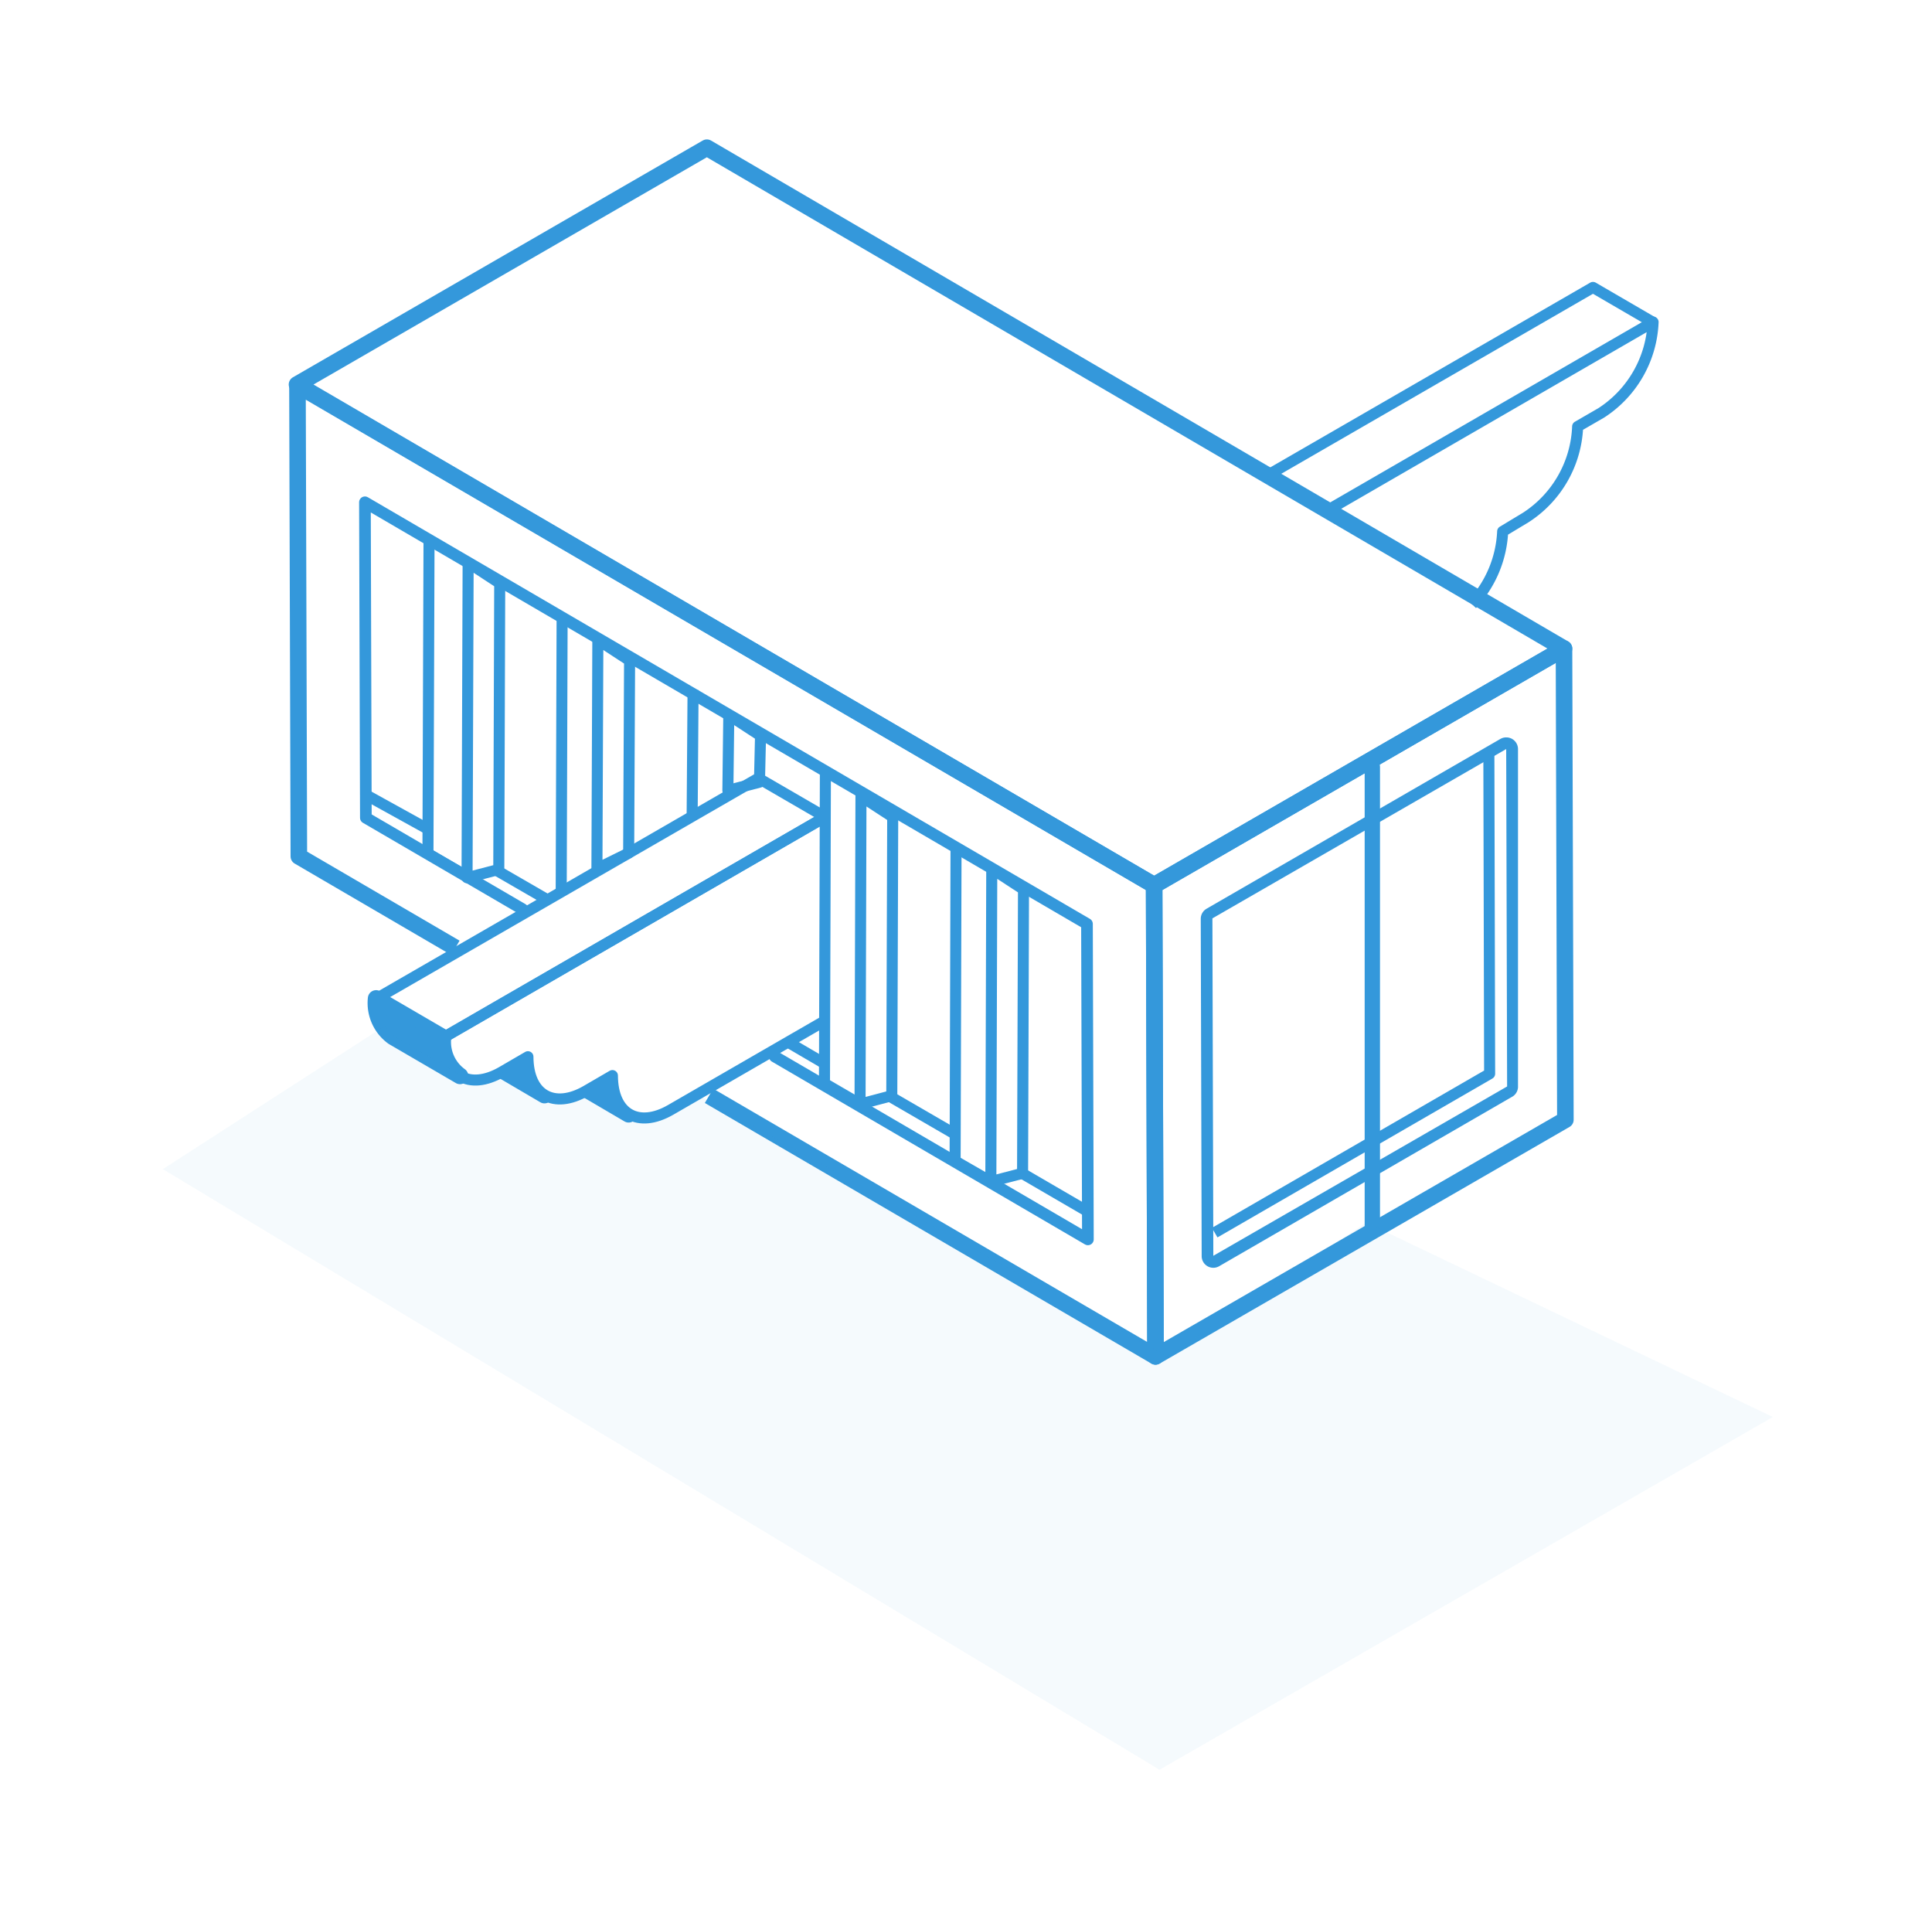 <svg id="Layer_1" data-name="Layer 1" xmlns="http://www.w3.org/2000/svg" xmlns:xlink="http://www.w3.org/1999/xlink" viewBox="0 0 126 125"><defs><style>.cls-1,.cls-2,.cls-3,.cls-5{fill:none;stroke:#3498db;stroke-linejoin:round;}.cls-1{stroke-width:1.08px;}.cls-2{stroke-width:0.72px;}.cls-3,.cls-5{stroke-linecap:round;}.cls-4,.cls-8{fill:#3498db;}.cls-5{stroke-width:0.76px;}.cls-6{isolation:isolate;}.cls-7{clip-path:url(#clip-path);}.cls-8{opacity:0.05;}</style><clipPath id="clip-path"><path class="cls-1" d="M30,70.15l-4.36-2.54a2.73,2.73,0,0,1-1.11-2.51l4.36,2.54A2.73,2.73,0,0,0,30,70.15Z"/></clipPath></defs><title>environment</title><path class="cls-2" d="M86.5,33.32L107.81,21a7.4,7.4,0,0,1-3.38,5.92l-1.54.89a7.4,7.4,0,0,1-3.38,5.93L98,34.65a7.45,7.45,0,0,1-2,4.75"/><polyline class="cls-2" points="82.67 30.99 103.89 18.74 107.81 21.02"/><polygon class="cls-1" points="102 42.29 102.09 73.01 75.36 88.44 75.27 57.72 102 42.29"/><polyline class="cls-1" points="29.7 61.8 19.49 55.84 19.4 25.12 75.27 57.72 75.36 88.44 46.24 71.45"/><polygon class="cls-1" points="75.27 57.72 19.37 25.07 46.1 9.63 102 42.29 75.27 57.72"/><line class="cls-3" x1="89.5" y1="50" x2="89.5" y2="80"/><path class="cls-4" d="M98.23,48.84l0.06,22L79.13,81.88l-0.06-22L98.23,48.84m0-.76a0.76,0.76,0,0,0-.38.1L78.69,59.25a0.76,0.76,0,0,0-.38.66l0.06,22a0.76,0.76,0,0,0,1.14.65L98.67,71.48A0.76,0.76,0,0,0,99,70.82L99,48.84a0.76,0.76,0,0,0-.76-0.76h0Z"/><polyline class="cls-5" points="34.08 59.28 23.86 53.32 23.8 32.75 70.89 60.24 70.95 80.81 50.53 68.89"/><polyline class="cls-2" points="97.1 49.19 97.15 70.01 79.22 80.37"/><polygon class="cls-2" points="66.75 57.99 66.69 76.5 64.62 77.04 64.68 56.64 66.75 57.99"/><polyline class="cls-2" points="64.62 77.04 62.29 75.7 62.35 55.26"/><line class="cls-2" x1="70.9" y1="78.97" x2="66.69" y2="76.52"/><polygon class="cls-2" points="58.22 53.27 58.16 71.44 56.09 71.99 56.15 51.92 58.22 53.27"/><polyline class="cls-2" points="56.09 71.99 53.77 70.64 53.83 50.29"/><line class="cls-2" x1="62.32" y1="73.97" x2="57.94" y2="71.43"/><line class="cls-2" x1="53.75" y1="69.33" x2="51.39" y2="67.95"/><polygon class="cls-2" points="49.6 47.97 49.53 51 47.47 51.54 47.53 46.62 49.6 47.97"/><line class="cls-2" x1="45.14" y1="53.2" x2="45.2" y2="44.99"/><polygon class="cls-2" points="41.06 43.07 41 55.62 38.93 56.64 38.99 41.72 41.06 43.07"/><line class="cls-2" x1="36.6" y1="58.3" x2="36.66" y2="40.09"/><polygon class="cls-2" points="32.59 38.03 32.53 56.69 30.46 57.23 30.53 36.68 32.59 38.03"/><polyline class="cls-2" points="30.24 57.01 27.91 55.66 27.98 35.19"/><line class="cls-2" x1="35.55" y1="58.58" x2="32.47" y2="56.8"/><line class="cls-2" x1="27.87" y1="54.04" x2="23.73" y2="51.75"/><g class="cls-6"><g class="cls-6"><g class="cls-7"><g class="cls-6"><path class="cls-4" d="M30,70.15l-4.36-2.54a2.73,2.73,0,0,1-1.11-2.51l4.36,2.54A2.73,2.73,0,0,0,30,70.15"/></g></g><path class="cls-1" d="M30,70.15l-4.36-2.54a2.73,2.73,0,0,1-1.11-2.51l4.36,2.54A2.73,2.73,0,0,0,30,70.15Z"/></g><path class="cls-4" d="M34.44,68.89l-1.72,1a4.36,4.36,0,0,1-.48.22l3,1.76h0a0.54,0.54,0,0,0,.74-0.2,0.51,0.51,0,0,0,0-.09C35.08,71.36,34.44,70.43,34.44,68.89Z"/><polygon class="cls-2" points="28.93 67.64 24.57 65.1 49.46 50.74 53.82 53.27 28.93 67.64"/><path class="cls-4" d="M39.94,70.13l-1.72,1a4.37,4.37,0,0,1-.49.23l3,1.76h0a0.54,0.54,0,0,0,.74-0.2,0.51,0.51,0,0,0,0-.09C40.58,72.6,39.95,71.67,39.94,70.13Z"/><path class="cls-2" d="M53.86,66.52L43.73,72.37c-2.09,1.2-3.78.29-3.79-2.24l-1.72,1c-2.09,1.2-3.78.29-3.79-2.23l-1.72,1c-2.09,1.2-3.78.28-3.79-2.24L53.82,53.27"/></g><path class="cls-8" d="M35.16,71.08a1.82,1.82,0,0,0,.3.25A1.81,1.81,0,0,1,35.16,71.08Z"/><path class="cls-8" d="M34.8,70.56a2.23,2.23,0,0,0,.23.36A2.23,2.23,0,0,1,34.8,70.56Z"/><path class="cls-8" d="M35.65,71.44a1.83,1.83,0,0,0,.39.14A1.81,1.81,0,0,1,35.65,71.44Z"/><path class="cls-8" d="M40,71.06a3.15,3.15,0,0,0,.19.6A3.17,3.17,0,0,1,40,71.06Z"/><path class="cls-8" d="M40.3,71.8a2.23,2.23,0,0,0,.23.37A2.25,2.25,0,0,1,40.3,71.8Z"/><path class="cls-8" d="M34.54,69.82a3.13,3.13,0,0,0,.19.59A3.16,3.16,0,0,1,34.54,69.82Z"/><path class="cls-8" d="M39.94,70.13a4.6,4.6,0,0,0,.07.78A4.65,4.65,0,0,1,39.94,70.13Z"/><path class="cls-8" d="M89.1,79.71l-13,8.73L45.46,71.37l-1.73,1a2.72,2.72,0,0,1-2.57.32,1.83,1.83,0,0,0,.39.14,0.51,0.51,0,0,1,0,.09,0.54,0.54,0,0,1-.74.2h0l-3-1.76a2.74,2.74,0,0,1-1.69.23,0.51,0.51,0,0,1,0,.09,0.54,0.54,0,0,1-.74.2h0l-3-1.76a4.36,4.36,0,0,0,.48-0.22,2.46,2.46,0,0,1-2.94.06,1.83,1.83,0,0,0,.26.22l-4.36-2.54a2,2,0,0,1-.7-0.76l-14.5,9.35,65,39.16,40-23Z"/><path class="cls-8" d="M40.66,72.32a1.82,1.82,0,0,0,.31.25A1.81,1.81,0,0,1,40.66,72.32Z"/><path class="cls-8" d="M34.44,68.89a4.58,4.58,0,0,0,.07.77A4.63,4.63,0,0,1,34.44,68.89Z"/><path class="cls-8" d="M29.24,69.22a3.19,3.19,0,0,1-.15-0.47A3.19,3.19,0,0,0,29.24,69.22Z"/><path class="cls-8" d="M29,68.51a4.66,4.66,0,0,1-.08-0.87A4.66,4.66,0,0,0,29,68.51Z"/><path class="cls-8" d="M29.59,69.77a2.26,2.26,0,0,1-.21-0.33A2.26,2.26,0,0,0,29.59,69.77Z"/></svg>